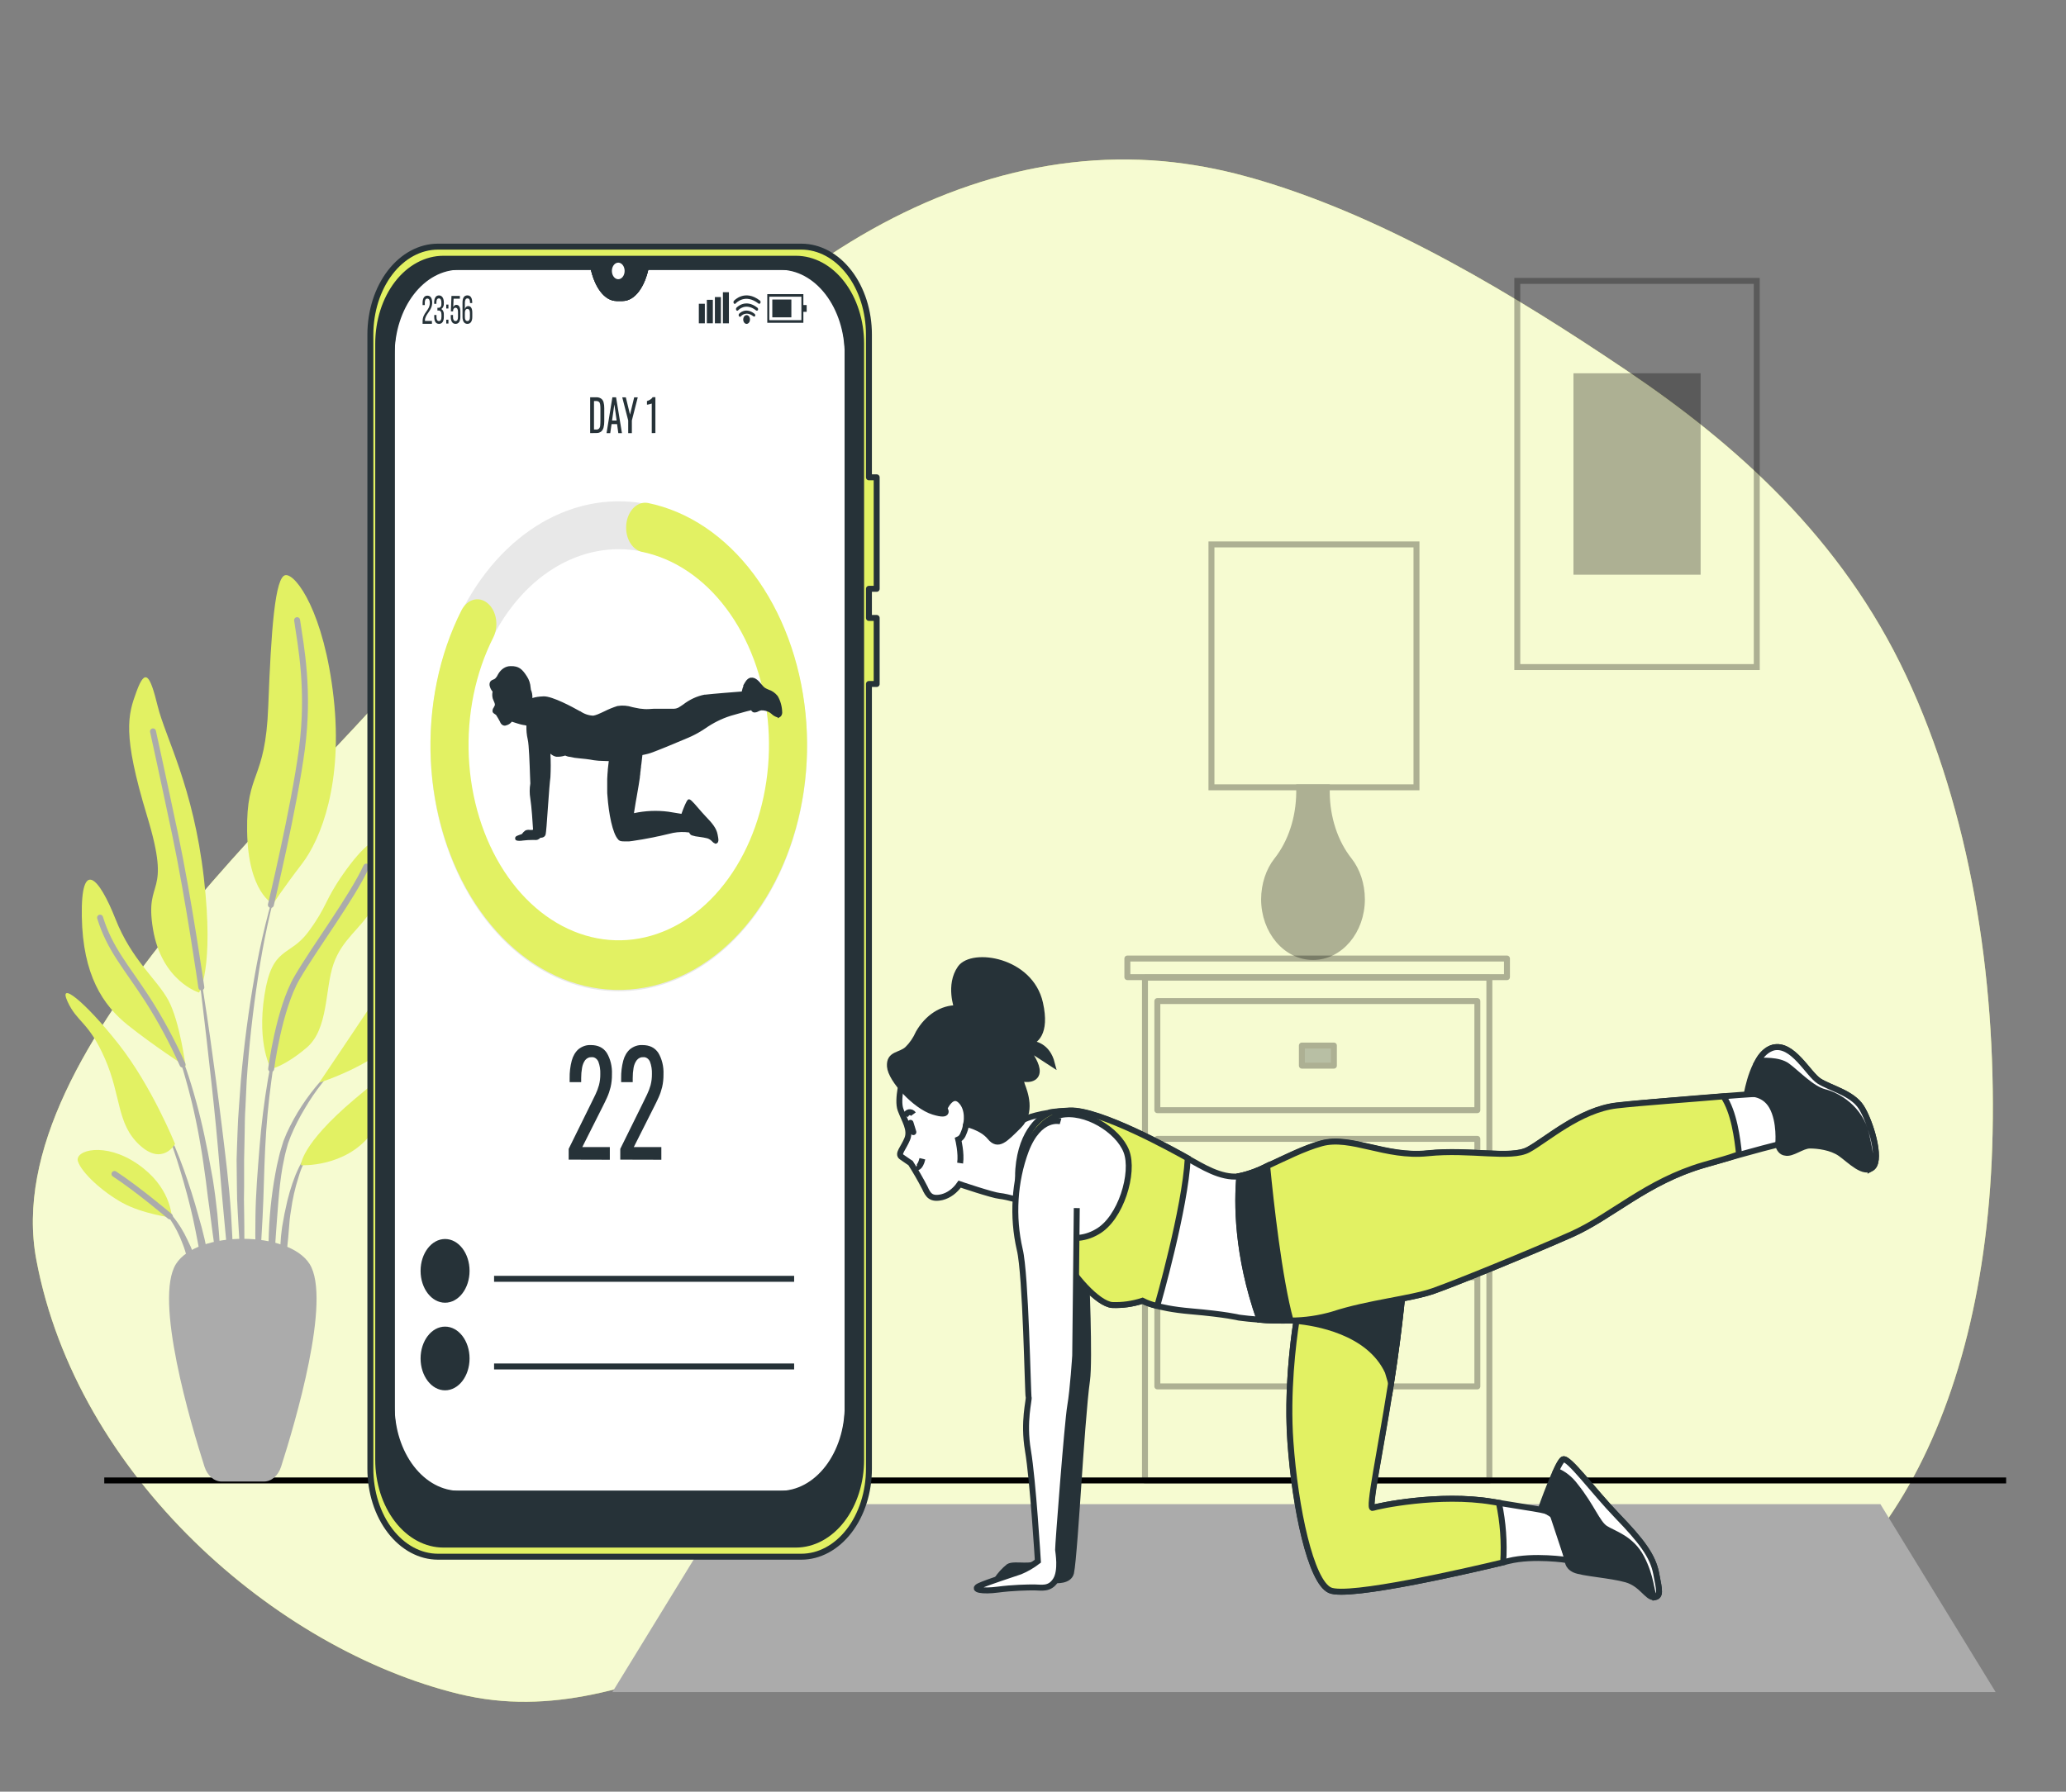 <svg width="347" height="301" viewBox="0 0 347 301" fill="none" xmlns="http://www.w3.org/2000/svg">
<rect x="0" y="0" width="347" height="301" fill="#808080" stroke="none"/>
<path d="M209.125 29.594C204.601 28.357 200.018 27.52 195.407 27.09C174.587 25.23 154.151 32.219 135.95 45.21C117.749 58.201 100.709 74.401 85.057 92.244C81.17 96.675 77.358 101.232 73.703 105.988C53.669 132.067 -0.694 175.393 6.103 211.645C12.899 247.898 46.197 277.077 77.117 284.595C108.037 292.114 133.183 264.699 175.314 264.699C217.444 264.699 252.783 285.95 283.022 279.286C313.262 272.622 333.652 239.939 334.67 190.425C335.22 163.798 330.881 136.407 320.147 113.501C309.297 90.36 291.494 74.582 273.339 62.331C254.18 49.406 233.323 36.885 212.267 30.491C211.218 30.174 210.171 29.875 209.125 29.594Z" fill="#E2F163"/>
<path opacity="0.7" d="M209.125 29.594C204.601 28.357 200.018 27.52 195.407 27.09C174.587 25.23 154.151 32.219 135.95 45.21C117.749 58.201 100.709 74.401 85.057 92.244C81.17 96.675 77.358 101.232 73.703 105.988C53.669 132.067 -0.694 175.393 6.103 211.645C12.899 247.898 46.197 277.077 77.117 284.595C108.037 292.114 133.183 264.699 175.314 264.699C217.444 264.699 252.783 285.95 283.022 279.286C313.262 272.622 333.652 239.939 334.67 190.425C335.22 163.798 330.881 136.407 320.147 113.501C309.297 90.36 291.494 74.582 273.339 62.331C254.18 49.406 233.323 36.885 212.267 30.491C211.218 30.174 210.171 29.875 209.125 29.594Z" fill="white"/>
<path d="M336.946 248.716H17.512" stroke="black" stroke-miterlimit="10"/>
<path d="M47.049 147.063C47.052 147.053 47.054 147.043 47.055 147.032C47.055 147.022 47.054 147.011 47.051 147.002C47.048 146.992 47.043 146.983 47.037 146.976C47.031 146.969 47.024 146.963 47.016 146.96C47.002 146.952 46.985 146.952 46.97 146.96C46.955 146.968 46.944 146.983 46.938 147.002C45.178 152.479 43.785 158.143 42.774 163.931C41.75 169.719 40.978 175.578 40.46 181.479L40.136 185.916C40.086 186.656 40.025 187.391 39.984 188.131L39.891 190.358C39.845 191.845 39.771 193.326 39.739 194.813L39.789 199.262L39.826 201.489C39.854 202.236 39.896 202.976 39.933 203.717C40.021 205.198 40.09 206.679 40.192 208.16C40.414 211.115 40.752 214.053 41.117 216.979C41.12 216.997 41.128 217.013 41.139 217.025C41.15 217.037 41.163 217.044 41.177 217.045C41.193 217.045 41.209 217.037 41.22 217.022C41.231 217.007 41.237 216.988 41.237 216.967C41.237 215.48 41.182 214.005 41.159 212.524C41.136 211.043 41.025 209.58 41.043 208.099C41.062 206.618 41.015 205.15 41.006 203.675L40.974 201.465L41.002 199.256V194.837L41.094 190.425L41.127 188.215C41.127 187.481 41.191 186.746 41.224 186.012L41.432 181.599C41.82 175.722 42.461 169.877 43.352 164.093C44.204 158.288 45.441 152.59 47.049 147.063Z" fill="#ABABAB"/>
<path d="M47.534 170.155C47.539 170.136 47.538 170.116 47.531 170.098C47.524 170.08 47.512 170.066 47.497 170.059C47.49 170.055 47.482 170.054 47.474 170.054C47.467 170.054 47.459 170.057 47.452 170.062C47.445 170.066 47.439 170.073 47.434 170.08C47.429 170.088 47.425 170.097 47.423 170.107C45.479 177.475 44.189 185.108 43.579 192.857C43.278 196.722 42.945 200.586 42.903 204.475C42.827 208.361 42.934 212.249 43.222 216.118C43.223 216.136 43.229 216.153 43.238 216.166C43.247 216.179 43.26 216.188 43.273 216.19C43.289 216.191 43.305 216.184 43.318 216.171C43.331 216.157 43.339 216.139 43.343 216.118C43.685 212.247 43.898 208.388 44.101 204.53C44.305 200.671 44.342 196.806 44.536 192.947C44.722 189.096 45.074 185.261 45.591 181.461C46.08 177.649 46.728 173.875 47.534 170.155Z" fill="#ABABAB"/>
<path d="M57.371 178.282C57.359 178.268 57.345 178.26 57.329 178.26C57.313 178.26 57.299 178.268 57.287 178.282C54.827 180.34 52.61 182.855 50.708 185.747C49.752 187.202 48.892 188.758 48.136 190.401L47.608 191.701L47.192 193.049C47.052 193.496 46.931 193.952 46.831 194.416C46.725 194.873 46.604 195.337 46.512 195.794C45.758 199.487 45.304 203.272 45.156 207.088C45.01 210.884 45.118 214.689 45.48 218.46C45.483 218.478 45.489 218.494 45.499 218.507C45.509 218.52 45.522 218.529 45.536 218.532C45.544 218.533 45.551 218.532 45.559 218.528C45.567 218.525 45.574 218.52 45.58 218.513C45.586 218.507 45.591 218.499 45.594 218.489C45.598 218.48 45.6 218.47 45.6 218.46L46.35 207.196C46.651 203.476 46.813 199.726 47.447 196.089C47.525 195.638 47.627 195.198 47.715 194.747C47.796 194.299 47.897 193.856 48.016 193.423L48.367 192.122L48.83 190.888C49.514 189.253 50.304 187.697 51.19 186.235C52.943 183.247 55.024 180.61 57.366 178.409C57.374 178.402 57.381 178.393 57.385 178.382C57.39 178.371 57.393 178.359 57.393 178.347C57.394 178.335 57.392 178.322 57.388 178.311C57.384 178.3 57.378 178.29 57.371 178.282Z" fill="#ABABAB"/>
<path d="M52.614 192.748C51.273 193.874 50.375 195.65 49.621 197.432C48.9 199.255 48.338 201.177 47.946 203.163C47.826 203.657 47.733 204.15 47.65 204.65L47.382 206.149C47.236 207.153 47.139 208.169 47.09 209.189C47.09 210.212 47.058 211.23 47.09 212.247C47.148 213.27 47.251 214.287 47.4 215.293C47.4 215.314 47.407 215.334 47.418 215.349C47.429 215.363 47.444 215.372 47.46 215.372C47.476 215.372 47.492 215.363 47.503 215.349C47.514 215.334 47.52 215.314 47.52 215.293C47.702 214.301 47.84 213.296 47.932 212.283C48.057 211.296 48.173 210.309 48.265 209.321C48.358 208.334 48.478 207.359 48.534 206.372C48.589 205.384 48.696 204.397 48.862 203.434C49.124 201.483 49.554 199.577 50.144 197.751C50.672 195.888 51.533 194.215 52.656 192.869C52.661 192.862 52.665 192.854 52.668 192.845C52.671 192.837 52.672 192.827 52.672 192.818C52.672 192.808 52.671 192.799 52.668 192.79C52.665 192.781 52.661 192.773 52.656 192.766C52.651 192.76 52.644 192.755 52.637 192.752C52.63 192.749 52.622 192.748 52.614 192.748Z" fill="#ABABAB"/>
<path d="M38.813 204.03C38.489 199.027 37.855 194.079 37.254 189.136C36.653 184.194 35.991 179.258 35.297 174.333C34.603 169.409 33.826 164.509 32.983 159.614C32.978 159.598 32.968 159.584 32.956 159.575C32.944 159.567 32.93 159.564 32.916 159.568C32.903 159.571 32.89 159.581 32.882 159.595C32.873 159.609 32.868 159.626 32.868 159.644C33.525 164.575 34.122 169.517 34.681 174.46C35.241 179.402 35.801 184.351 36.282 189.311C36.764 194.271 37.12 199.244 37.596 204.192L38.984 219.074C38.985 219.093 38.992 219.11 39.002 219.123C39.012 219.137 39.026 219.145 39.04 219.146C39.056 219.146 39.071 219.138 39.082 219.123C39.094 219.108 39.1 219.089 39.1 219.068C39.146 217.816 39.146 216.564 39.169 215.305C39.193 214.047 39.132 212.795 39.114 211.543C39.118 209.026 38.957 206.528 38.813 204.03Z" fill="#ABABAB"/>
<path d="M36.509 203.958C36.301 201.977 36.046 200.009 35.732 198.046L35.195 195.126C35.015 194.157 34.848 193.182 34.631 192.219C33.863 188.343 32.882 184.544 31.693 180.853L31.23 179.474L30.721 178.132C30.393 177.223 29.999 176.362 29.629 175.489C28.874 173.738 27.94 172.128 26.853 170.703C26.848 170.693 26.842 170.685 26.834 170.679C26.826 170.673 26.818 170.669 26.809 170.668C26.8 170.667 26.791 170.668 26.783 170.672C26.774 170.676 26.767 170.683 26.76 170.691C26.754 170.699 26.749 170.709 26.746 170.72C26.743 170.731 26.742 170.743 26.743 170.754C26.744 170.766 26.747 170.777 26.752 170.787C26.756 170.797 26.762 170.805 26.77 170.812C27.781 172.285 28.636 173.929 29.31 175.7C29.643 176.591 29.995 177.464 30.282 178.385L30.744 179.745L31.142 181.13C32.207 184.834 33.062 188.635 33.701 192.502C34.052 194.428 34.284 196.385 34.571 198.329L34.931 201.255C35.061 202.23 35.223 203.199 35.325 204.18C35.565 206.131 35.843 208.081 36.106 210.038C36.37 211.994 36.611 213.957 36.93 215.913C36.933 215.931 36.941 215.948 36.952 215.96C36.962 215.972 36.976 215.979 36.99 215.98C37.006 215.98 37.022 215.971 37.033 215.957C37.044 215.942 37.05 215.922 37.05 215.901C37.05 213.903 37.023 211.904 36.944 209.881C36.865 207.859 36.666 205.944 36.509 203.958Z" fill="#ABABAB"/>
<path d="M33.312 204.21C32.599 201.592 31.776 199.021 30.878 196.505C29.972 193.992 28.949 191.554 27.816 189.203C27.804 189.191 27.79 189.185 27.776 189.185C27.762 189.185 27.748 189.191 27.737 189.203C27.724 189.214 27.714 189.231 27.709 189.251C27.705 189.271 27.707 189.292 27.714 189.311C28.699 191.75 29.572 194.263 30.328 196.836C31.105 199.394 31.808 201.989 32.396 204.626C32.983 207.263 33.428 209.942 33.969 212.584C34.51 215.227 34.992 217.9 35.616 220.573C35.62 220.589 35.627 220.603 35.637 220.614C35.647 220.625 35.659 220.631 35.672 220.633C35.68 220.634 35.688 220.632 35.696 220.629C35.704 220.625 35.711 220.62 35.717 220.612C35.723 220.605 35.728 220.596 35.731 220.586C35.735 220.576 35.736 220.566 35.736 220.555C35.771 217.757 35.579 214.962 35.163 212.217C34.711 209.488 34.092 206.811 33.312 204.21Z" fill="#ABABAB"/>
<path d="M33.196 212.952C32.804 211.315 32.234 209.76 31.503 208.334C30.825 206.869 29.997 205.53 29.042 204.355C28.556 203.784 28.033 203.27 27.478 202.82C26.93 202.355 26.331 202.002 25.701 201.772C25.688 201.768 25.673 201.77 25.661 201.777C25.648 201.785 25.638 201.798 25.632 201.815C25.628 201.824 25.626 201.834 25.625 201.845C25.625 201.855 25.627 201.866 25.63 201.876C25.633 201.885 25.637 201.894 25.643 201.901C25.649 201.908 25.656 201.914 25.664 201.917C26.798 202.626 27.803 203.642 28.611 204.897C29.431 206.118 30.122 207.477 30.666 208.936C31.248 210.375 31.549 211.946 32.054 213.439C32.28 214.198 32.516 214.962 32.761 215.721C32.98 216.512 33.238 217.285 33.534 218.032C33.539 218.045 33.546 218.056 33.555 218.063C33.564 218.071 33.574 218.075 33.585 218.075C33.593 218.075 33.601 218.074 33.608 218.071C33.616 218.068 33.623 218.063 33.629 218.056C33.635 218.049 33.64 218.041 33.644 218.032C33.647 218.023 33.649 218.013 33.65 218.002C33.671 217.148 33.647 216.293 33.576 215.444C33.488 214.613 33.349 213.776 33.196 212.952Z" fill="#ABABAB"/>
<path d="M33.432 166.754C33.432 166.754 27.14 164.864 25.687 156.044C24.235 147.225 28.926 151 24.716 137.136C20.505 123.272 21.477 120.123 22.944 116.132C24.41 112.141 25.201 113.405 26.492 118.654C27.783 123.904 32.465 132.115 34.237 147.448C36.009 162.781 33.432 166.754 33.432 166.754Z" fill="#E2F163"/>
<path d="M45.864 151.861C45.864 151.861 41.668 149.97 41.506 139.676C41.344 129.382 44.573 131.483 45.054 118.672C45.536 105.862 46.188 96.826 47.96 96.621C49.732 96.416 54.437 102.918 56.034 117.203C57.63 131.489 53.933 140.934 50.708 145.136C47.483 149.338 45.864 151.861 45.864 151.861Z" fill="#E2F163"/>
<path d="M31.174 179.161C31.174 179.161 30.207 171.6 28.269 168.03C26.33 164.46 22.134 161.336 19.39 154.377C16.647 147.418 13.579 144.089 13.741 153.962C13.903 163.834 17.29 168.873 21.486 172.232C25.683 175.591 31.174 179.161 31.174 179.161Z" fill="#E2F163"/>
<path d="M29.398 192.188C29.398 192.188 25.525 182.526 19.895 175.381C14.264 168.235 9.716 164.671 11.335 168.241C12.955 171.811 14.889 171.6 17.632 177.873C20.376 184.146 19.571 188.793 23.443 192.369C27.316 195.945 29.398 192.188 29.398 192.188Z" fill="#E2F163"/>
<path d="M28.912 204.578C28.755 203.946 28.593 199.328 23.101 195.548C17.609 191.767 12.46 193.236 13.094 195.126C13.727 197.017 17.119 200.165 20.519 202.055C23.92 203.946 28.912 204.578 28.912 204.578Z" fill="#E2F163"/>
<path d="M45.54 179.583C45.54 179.583 43.121 175.591 44.416 167.193C45.712 158.796 48.612 160.891 51.842 156.478C55.071 152.065 54.423 151.439 57.653 146.816C60.882 142.192 63.788 139.676 65.079 141.566C66.37 143.457 64.431 149.338 62.497 152.697C60.563 156.056 57.491 157.742 56.02 161.938C54.548 166.134 55.215 172.864 51.499 176.013C47.784 179.161 45.54 179.583 45.54 179.583Z" fill="#E2F163"/>
<path d="M53.614 181.894C53.614 181.894 59.425 173.286 63.621 166.983C67.818 160.68 69.432 155.852 69.594 160.048C69.756 164.244 71.047 167.609 67.656 173.075C64.264 178.541 53.614 181.894 53.614 181.894Z" fill="#E2F163"/>
<path d="M50.546 195.758C50.546 195.758 50.384 192.399 59.587 184.627C68.789 176.856 72.662 175.381 71.69 178.535C70.719 181.69 66.689 184.814 62.331 190.503C57.972 196.192 50.546 195.758 50.546 195.758Z" fill="#E2F163"/>
<path d="M33.816 165.875C33.816 165.875 31.66 150.825 29.398 140.097C27.135 129.37 25.697 122.874 25.697 122.874" stroke="#ABABAB" stroke-linecap="round" stroke-linejoin="round"/>
<path d="M45.494 152.017C45.494 152.017 49.413 135.685 50.708 125.818C52.004 115.951 50.546 108.595 49.899 104.188" stroke="#ABABAB" stroke-linecap="round" stroke-linejoin="round"/>
<path d="M30.666 178.848C28.926 174.959 26.936 171.27 24.716 167.819C21.167 162.359 18.423 159.422 16.809 154.166" stroke="#ABABAB" stroke-linecap="round" stroke-linejoin="round"/>
<path d="M45.54 179.583C45.54 179.583 46.831 169.499 49.899 164.25C52.966 159 59.101 150.807 61.521 145.588" stroke="#ABABAB" stroke-linecap="round" stroke-linejoin="round"/>
<path d="M28.533 204.349C28.533 204.349 23.101 199.75 19.229 197.227" stroke="#ABABAB" stroke-linecap="round" stroke-linejoin="round"/>
<path d="M44.333 248.897H37.226C36.611 248.898 36.009 248.662 35.497 248.218C34.985 247.775 34.585 247.143 34.348 246.405C32.035 239.181 25.826 218.273 29.56 212.349C33.118 206.709 48.441 206.709 51.999 212.349C55.733 218.273 49.533 239.169 47.211 246.405C46.973 247.143 46.573 247.774 46.061 248.217C45.549 248.661 44.948 248.897 44.333 248.897Z" fill="#ABABAB"/>
<g opacity="0.3">
<path d="M295.061 47.191H254.841V112.068H295.061V47.191Z" stroke="black" stroke-miterlimit="10"/>
<path d="M285.132 63.21H264.775V96.049H285.132V63.21Z" fill="black" stroke="black" stroke-miterlimit="10"/>
</g>
<g opacity="0.3">
<path d="M189.351 164.159H253.106V161.035H189.351V164.159Z" stroke="black" stroke-linecap="round" stroke-linejoin="round"/>
<path d="M192.307 248.716H250.15V164.25H192.307V248.716Z" stroke="black" stroke-linecap="round" stroke-linejoin="round"/>
<path d="M194.385 186.506H248.133V168.181H194.385V186.506Z" stroke="black" stroke-linecap="round" stroke-linejoin="round"/>
<path d="M218.661 179.029H224.037V175.652H218.661V179.029Z" fill="#263238" stroke="black" stroke-linecap="round" stroke-linejoin="round"/>
<path d="M194.385 209.659H248.133V191.334H194.385V209.659Z" stroke="black" stroke-linecap="round" stroke-linejoin="round"/>
<path d="M218.661 202.188H224.037V198.811H218.661V202.188Z" fill="#263238" stroke="black" stroke-linecap="round" stroke-linejoin="round"/>
<path d="M194.385 232.914H248.133V214.589H194.385V232.914Z" stroke="black" stroke-linecap="round" stroke-linejoin="round"/>
<path d="M218.661 225.437H224.037V222.06H218.661V225.437Z" fill="#263238" stroke="black" stroke-linecap="round" stroke-linejoin="round"/>
</g>
<g opacity="0.3">
<path d="M222.839 133.138V132.284H218.212V133.138C218.195 135.264 217.854 137.364 217.21 139.318C216.566 141.272 215.631 143.041 214.46 144.522C213.786 145.373 213.25 146.39 212.881 147.513C212.513 148.637 212.32 149.845 212.313 151.066C212.313 156.43 215.991 160.776 220.53 160.776C225.069 160.776 228.742 156.43 228.742 151.066C228.737 149.845 228.544 148.637 228.177 147.514C227.809 146.391 227.273 145.374 226.6 144.522C225.426 143.042 224.489 141.274 223.844 139.32C223.198 137.366 222.856 135.265 222.839 133.138Z" fill="black" stroke="black" stroke-miterlimit="10"/>
<path d="M237.908 91.462H203.472V132.271H237.908V91.462Z" stroke="black" stroke-miterlimit="10"/>
</g>
<path d="M102.855 284.27H335.183L315.826 252.696H122.218L102.855 284.27Z" fill="#ABABAB"/>
<path d="M142.376 54.132V241.655C142.376 242.879 142.191 244.09 141.831 245.221C141.471 246.352 140.944 247.379 140.279 248.244C139.614 249.11 138.824 249.796 137.955 250.264C137.086 250.733 136.155 250.974 135.214 250.974H72.939C71.999 250.974 71.067 250.733 70.199 250.264C69.33 249.796 68.54 249.11 67.875 248.244C67.21 247.379 66.682 246.352 66.323 245.221C65.963 244.09 65.777 242.879 65.777 241.655V54.132C65.777 51.661 66.531 49.292 67.873 47.544C69.216 45.797 71.036 44.815 72.935 44.813H99.668V44.921C100.334 48.04 101.87 50.068 103.573 50.068H104.563C106.265 50.068 107.801 48.04 108.463 44.921L108.491 44.813H135.214C136.155 44.813 137.086 45.054 137.955 45.522C138.824 45.991 139.614 46.677 140.279 47.542C140.944 48.408 141.471 49.435 141.831 50.566C142.191 51.696 142.376 52.908 142.376 54.132Z" fill="white" stroke="#263238" stroke-linecap="round" stroke-linejoin="round"/>
<path d="M147.244 98.921V80.192H145.944V56.215C145.944 52.295 144.747 48.536 142.617 45.764C140.487 42.993 137.598 41.436 134.585 41.436H73.564C70.552 41.436 67.662 42.993 65.532 45.764C63.402 48.536 62.206 52.295 62.206 56.215V246.748C62.206 248.689 62.499 250.61 63.07 252.403C63.641 254.197 64.478 255.826 65.532 257.198C66.587 258.571 67.839 259.659 69.217 260.402C70.595 261.145 72.072 261.527 73.564 261.527H134.585C136.077 261.527 137.554 261.145 138.932 260.402C140.31 259.659 141.562 258.571 142.617 257.198C143.671 255.826 144.508 254.197 145.079 252.403C145.65 250.61 145.944 248.689 145.944 246.748V114.91H147.244V103.815H145.944V98.921H147.244ZM142.376 236.177C142.376 240.098 141.179 243.859 139.048 246.631C136.917 249.404 134.027 250.962 131.013 250.962H77.14C74.127 250.962 71.237 249.404 69.106 246.631C66.975 243.859 65.777 240.098 65.777 236.177V59.598C65.778 55.678 66.976 51.919 69.107 49.147C71.238 46.376 74.127 44.819 77.14 44.819H99.668V44.927C100.334 48.046 101.87 50.074 103.573 50.074H104.563C106.265 50.074 107.801 48.046 108.463 44.927L108.491 44.819H131.013C134.026 44.819 136.916 46.376 139.047 49.147C141.177 51.919 142.375 55.678 142.376 59.598V236.177Z" fill="#E2F163" stroke="#263238" stroke-linecap="round" stroke-linejoin="round"/>
<path d="M133.674 43.471H74.489C73.05 43.469 71.624 43.836 70.294 44.552C68.963 45.268 67.755 46.318 66.736 47.642C65.718 48.965 64.91 50.537 64.359 52.268C63.808 53.998 63.524 55.853 63.524 57.726V245.237C63.524 247.11 63.808 248.965 64.359 250.695C64.91 252.425 65.718 253.997 66.736 255.321C67.755 256.645 68.963 257.695 70.294 258.41C71.624 259.126 73.05 259.494 74.489 259.492H133.674C136.579 259.492 139.366 257.99 141.421 255.317C143.475 252.643 144.63 249.018 144.63 245.237V57.726C144.63 53.945 143.475 50.319 141.421 47.646C139.366 44.972 136.579 43.471 133.674 43.471ZM142.376 236.712C142.376 240.493 141.222 244.119 139.167 246.793C137.113 249.466 134.326 250.968 131.42 250.968H76.733C73.828 250.968 71.041 249.466 68.986 246.793C66.932 244.119 65.777 240.493 65.777 236.712V59.068C65.777 55.289 66.931 51.664 68.985 48.99C71.038 46.317 73.824 44.815 76.729 44.813H99.668V44.921C100.334 48.04 101.87 50.068 103.573 50.068H104.563C106.265 50.068 107.801 48.04 108.463 44.921L108.491 44.813H131.42C134.326 44.815 137.112 46.317 139.166 48.99C141.221 51.663 142.375 55.288 142.376 59.068V236.712Z" fill="#263238" stroke="#263238" stroke-linecap="round" stroke-linejoin="round"/>
<path d="M104.91 45.523C104.911 45.248 104.849 44.978 104.732 44.749C104.615 44.52 104.448 44.34 104.253 44.234C104.058 44.128 103.843 44.1 103.635 44.153C103.428 44.206 103.237 44.337 103.087 44.532C102.937 44.726 102.835 44.974 102.793 45.244C102.751 45.514 102.772 45.794 102.853 46.048C102.934 46.302 103.071 46.52 103.247 46.673C103.423 46.826 103.629 46.908 103.841 46.908C103.981 46.909 104.12 46.873 104.25 46.804C104.379 46.735 104.497 46.633 104.596 46.504C104.696 46.376 104.774 46.223 104.828 46.054C104.882 45.886 104.91 45.706 104.91 45.523Z" fill="white"/>
<path d="M72.588 50.839C72.588 52.242 71.376 52.747 71.371 53.849V53.921H72.546V54.397H70.978V53.993C70.978 52.494 72.19 52.187 72.19 50.887C72.19 50.411 72.065 50.159 71.769 50.159C71.473 50.159 71.348 50.429 71.348 50.845V51.254H70.978V50.875C70.978 50.165 71.228 49.671 71.778 49.671C72.329 49.671 72.588 50.129 72.588 50.839Z" fill="#263238"/>
<path d="M74.545 50.833V50.953C74.562 51.153 74.528 51.354 74.45 51.526C74.371 51.699 74.252 51.834 74.11 51.91C74.253 51.988 74.373 52.123 74.451 52.297C74.53 52.471 74.563 52.673 74.545 52.874V53.235C74.545 53.945 74.29 54.409 73.735 54.409C73.18 54.409 72.935 53.945 72.935 53.235V52.916H73.309V53.265C73.309 53.686 73.439 53.939 73.726 53.939C74.013 53.939 74.147 53.692 74.147 53.223V52.862C74.147 52.404 73.999 52.181 73.684 52.169H73.467V51.706H73.703C73.765 51.707 73.826 51.69 73.883 51.657C73.939 51.624 73.99 51.576 74.031 51.515C74.071 51.455 74.102 51.383 74.119 51.306C74.137 51.229 74.142 51.148 74.133 51.068V50.851C74.133 50.375 74.004 50.129 73.712 50.129C73.421 50.129 73.296 50.387 73.296 50.803V51.044H72.921V50.833C72.921 50.123 73.175 49.629 73.721 49.629C74.267 49.629 74.545 50.123 74.545 50.833Z" fill="#263238"/>
<path d="M75.317 51.17V51.832H74.952V51.17H75.317ZM75.317 53.705V54.355H74.952V53.717L75.317 53.705Z" fill="#263238"/>
<path d="M76.127 51.603C76.179 51.481 76.257 51.38 76.351 51.311C76.445 51.243 76.552 51.211 76.659 51.218C77.122 51.218 77.321 51.658 77.321 52.32V53.235C77.321 53.945 77.062 54.409 76.516 54.409C75.97 54.409 75.711 53.945 75.711 53.235V52.922H76.085V53.265C76.085 53.686 76.22 53.939 76.507 53.939C76.793 53.939 76.923 53.686 76.923 53.265V52.374C76.923 51.953 76.789 51.7 76.507 51.7C76.454 51.697 76.402 51.707 76.353 51.731C76.304 51.754 76.259 51.79 76.221 51.837C76.183 51.884 76.153 51.94 76.132 52.002C76.111 52.064 76.1 52.132 76.099 52.2V52.308H75.729L75.826 49.719H77.238V50.183H76.183L76.127 51.603Z" fill="#263238"/>
<path d="M79.31 50.827V50.911H78.94V50.791C78.94 50.375 78.806 50.129 78.514 50.129C78.223 50.129 78.08 50.381 78.08 50.881V51.923C78.121 51.769 78.201 51.637 78.305 51.547C78.409 51.457 78.533 51.413 78.658 51.423C79.121 51.423 79.324 51.856 79.324 52.531V53.235C79.324 53.945 79.051 54.409 78.505 54.409C77.959 54.409 77.682 53.945 77.682 53.235V50.827C77.682 50.093 77.936 49.623 78.505 49.623C79.074 49.623 79.31 50.111 79.31 50.827ZM78.08 52.567V53.265C78.08 53.686 78.214 53.939 78.505 53.939C78.797 53.939 78.926 53.686 78.926 53.265V52.567C78.926 52.151 78.792 51.898 78.505 51.898C78.218 51.898 78.08 52.151 78.08 52.567Z" fill="#263238"/>
<path d="M118.383 51.032H117.374V54.318H118.383V51.032Z" fill="#263238"/>
<path d="M119.729 50.369H118.72V54.312H119.729V50.369Z" fill="#263238"/>
<path d="M121.08 49.906H120.071V54.318H121.08V49.906Z" fill="#263238"/>
<path d="M122.426 49.093H121.418V54.319H122.426V49.093Z" fill="#263238"/>
<path d="M134.932 54.228H128.871V49.412H134.932V54.228ZM129.209 53.789H134.599V49.846H129.209V53.789Z" fill="#263238"/>
<path d="M132.915 50.321H129.713V53.313H132.915V50.321Z" fill="#263238"/>
<path d="M135.487 51.248H134.724V52.386H135.487V51.248Z" fill="#263238"/>
<path d="M126.646 53.181C126.605 53.178 126.566 53.164 126.53 53.139C125.299 52.181 124.48 53.066 124.448 53.139C124.405 53.192 124.348 53.222 124.288 53.222C124.229 53.222 124.172 53.192 124.129 53.139C124.107 53.112 124.09 53.079 124.079 53.044C124.067 53.008 124.061 52.97 124.061 52.931C124.061 52.892 124.067 52.854 124.079 52.818C124.09 52.782 124.107 52.75 124.129 52.723C124.17 52.675 125.211 51.519 126.738 52.723C126.764 52.742 126.787 52.768 126.805 52.799C126.823 52.83 126.836 52.865 126.843 52.903C126.851 52.941 126.852 52.98 126.848 53.018C126.843 53.057 126.833 53.094 126.817 53.127C126.793 53.15 126.765 53.167 126.736 53.176C126.706 53.185 126.676 53.187 126.646 53.181Z" fill="#263238"/>
<path d="M127.104 52.187C127.063 52.188 127.023 52.174 126.988 52.145C125.202 50.767 124.004 52.103 123.99 52.115C123.969 52.143 123.945 52.165 123.917 52.18C123.89 52.196 123.86 52.203 123.83 52.203C123.801 52.203 123.771 52.196 123.744 52.18C123.716 52.165 123.692 52.143 123.671 52.115C123.633 52.055 123.614 51.979 123.618 51.901C123.623 51.824 123.65 51.752 123.694 51.7C123.694 51.7 125.156 50.074 127.219 51.7C127.271 51.74 127.308 51.805 127.323 51.88C127.338 51.956 127.329 52.036 127.298 52.103C127.274 52.137 127.243 52.162 127.209 52.177C127.175 52.192 127.139 52.195 127.104 52.187Z" fill="#263238"/>
<path d="M127.52 51.044C127.48 51.042 127.44 51.028 127.405 51.002C125.142 49.25 123.638 50.899 123.578 50.965C123.557 50.994 123.53 51.017 123.502 51.033C123.473 51.048 123.442 51.056 123.411 51.055C123.38 51.054 123.349 51.045 123.321 51.028C123.292 51.011 123.267 50.986 123.246 50.956C123.226 50.926 123.21 50.89 123.2 50.852C123.191 50.813 123.187 50.773 123.19 50.732C123.193 50.692 123.202 50.653 123.217 50.617C123.232 50.582 123.253 50.551 123.278 50.526C123.278 50.526 125.082 48.515 127.636 50.496C127.687 50.536 127.724 50.601 127.739 50.676C127.754 50.752 127.745 50.832 127.715 50.899C127.694 50.942 127.665 50.977 127.631 51.003C127.597 51.028 127.559 51.042 127.52 51.044Z" fill="#263238"/>
<path d="M125.966 53.674C125.966 53.82 125.933 53.962 125.871 54.084C125.809 54.205 125.721 54.3 125.617 54.356C125.514 54.413 125.401 54.429 125.291 54.402C125.181 54.374 125.079 54.306 124.999 54.204C124.919 54.102 124.864 53.972 124.84 53.83C124.817 53.687 124.826 53.539 124.867 53.403C124.908 53.268 124.979 53.151 125.07 53.067C125.162 52.984 125.271 52.937 125.383 52.934C125.459 52.931 125.534 52.949 125.605 52.985C125.675 53.021 125.74 53.075 125.794 53.144C125.848 53.213 125.892 53.296 125.921 53.387C125.95 53.478 125.966 53.575 125.966 53.674Z" fill="#263238"/>
<path d="M103.943 166.537C97.686 166.541 91.568 164.13 86.364 159.609C81.16 155.089 77.104 148.661 74.708 141.14C72.312 133.62 71.683 125.343 72.903 117.358C74.122 109.372 77.134 102.037 81.558 96.279C85.982 90.522 91.619 86.6 97.755 85.011C103.892 83.422 110.253 84.237 116.034 87.353C121.815 90.469 126.756 95.745 130.232 102.515C133.707 109.284 135.562 117.243 135.561 125.385C135.552 136.293 132.217 146.751 126.29 154.466C120.363 162.18 112.326 166.521 103.943 166.537ZM103.943 92.263C98.91 92.263 93.99 94.204 89.805 97.843C85.621 101.481 82.359 106.652 80.433 112.702C78.507 118.752 78.003 125.409 78.985 131.832C79.967 138.255 82.39 144.154 85.949 148.785C89.508 153.415 94.042 156.569 98.978 157.846C103.914 159.124 109.031 158.468 113.681 155.962C118.33 153.456 122.305 149.212 125.101 143.768C127.897 138.323 129.389 131.921 129.389 125.373C129.38 116.595 126.695 108.181 121.925 101.974C117.155 95.768 110.689 92.275 103.943 92.263Z" fill="#E8E8E8"/>
<path d="M105.164 88.59C105.153 89.574 105.412 90.53 105.896 91.285C106.38 92.041 107.056 92.545 107.801 92.708C113.187 93.798 118.156 97.127 121.966 102.198C125.775 107.269 128.221 113.809 128.936 120.839C129.651 127.869 128.597 135.011 125.932 141.197C123.267 147.383 119.134 152.279 114.152 155.154C109.17 158.029 103.606 158.727 98.294 157.144C92.981 155.562 88.205 151.783 84.681 146.374C81.156 140.965 79.073 134.217 78.742 127.138C78.411 120.06 79.85 113.033 82.845 107.108C83.28 106.251 83.453 105.214 83.333 104.199C83.212 103.184 82.806 102.264 82.193 101.618C81.845 101.249 81.442 100.979 81.009 100.826C80.576 100.673 80.124 100.64 79.681 100.729C79.238 100.819 78.814 101.028 78.437 101.344C78.06 101.659 77.738 102.075 77.492 102.563C73.742 109.99 71.941 118.797 72.358 127.667C72.774 136.536 75.386 144.993 79.802 151.771C84.219 158.549 90.203 163.284 96.86 165.27C103.517 167.255 110.489 166.383 116.734 162.785C122.978 159.187 128.16 153.055 131.504 145.307C134.848 137.558 136.174 128.61 135.285 119.799C134.396 110.988 131.339 102.789 126.571 96.427C121.803 90.064 115.58 85.881 108.833 84.503C108.38 84.415 107.918 84.454 107.478 84.619C107.037 84.784 106.63 85.07 106.282 85.457C105.934 85.845 105.654 86.325 105.461 86.866C105.268 87.406 105.167 87.994 105.164 88.59Z" fill="#E2F163"/>
<path d="M130.611 116.92C130.18 116.396 129.65 116.028 129.075 115.855C128.862 115.768 128.653 115.663 128.45 115.542C128.26 115.388 128.085 115.207 127.927 115C127.465 114.428 126.854 113.736 126.114 113.856H126.026C125.951 113.874 125.878 113.903 125.808 113.941L125.739 113.977L125.591 114.085L125.526 114.139C125.471 114.193 125.415 114.248 125.364 114.308C125.356 114.323 125.345 114.335 125.332 114.344C125.271 114.423 125.216 114.507 125.165 114.597L125.137 114.633L124.818 115.181H124.878C124.755 115.498 124.656 115.831 124.582 116.174C123.116 116.282 119.905 116.541 118.452 116.704H118.322C117.047 116.954 115.821 117.524 114.714 118.383L114.251 118.69C114.112 118.781 113.987 118.853 113.881 118.913C113.657 119.012 113.423 119.066 113.187 119.076C112.761 119.076 112.234 119.076 111.655 119.076H111.105H110.762C110.168 119.05 109.574 119.066 108.981 119.124C108.727 119.124 108.486 119.154 108.245 119.124C107.705 119.097 107.167 119.018 106.635 118.889L106.21 118.799C105.389 118.534 104.537 118.47 103.697 118.612C102.946 118.85 102.207 119.152 101.486 119.515L100.982 119.75L100.778 119.84L100.556 119.936L100.376 120.015L100.116 120.105L99.978 120.153C99.867 120.191 99.754 120.217 99.64 120.231C98.874 120.207 98.123 119.95 97.447 119.479H97.396L97.243 119.395C96.225 118.823 92.788 116.945 91.303 116.987L90.84 117.017H90.761L90.387 117.065H90.34C90.029 117.11 89.72 117.178 89.415 117.27C89.444 116.787 89.36 116.305 89.174 115.885C89.147 115.78 89.131 115.671 89.128 115.56C89.08 114.839 88.855 114.157 88.485 113.615C87.712 112.411 87.134 111.87 85.755 111.912C85.346 111.907 84.942 112.029 84.575 112.268C84.209 112.506 83.892 112.855 83.65 113.284C83.534 113.554 83.377 113.79 83.188 113.977C83.083 114.066 82.967 114.131 82.845 114.169C82.577 114.278 82.174 114.446 82.221 115.114C82.303 115.533 82.483 115.909 82.734 116.192C82.652 116.576 82.662 116.983 82.762 117.36C82.808 117.498 82.868 117.625 82.924 117.757C83.081 118.112 83.174 118.359 83.095 118.522C83.041 118.649 82.979 118.77 82.91 118.883C82.846 118.965 82.795 119.063 82.763 119.172C82.73 119.281 82.716 119.398 82.72 119.515C82.733 119.582 82.756 119.645 82.789 119.699C82.821 119.753 82.863 119.797 82.91 119.828L83.317 120.111C83.551 120.474 83.77 120.851 83.974 121.243C84.065 121.503 84.227 121.71 84.43 121.821C84.632 121.933 84.859 121.941 85.066 121.845C85.406 121.764 85.719 121.555 85.968 121.243C86.385 121.381 87.541 121.761 87.856 121.791C87.981 121.791 88.194 121.845 88.416 121.899C88.388 122.686 88.463 123.474 88.638 124.229C88.846 125.066 88.957 128.407 89.017 130.201C89.045 131.14 89.054 131.405 89.068 131.483C89.082 131.561 89.068 131.585 89.068 131.663C88.932 132.477 88.932 133.318 89.068 134.132C89.276 135.372 89.489 138.538 89.531 139.363L89.443 139.423C89.278 139.438 89.112 139.438 88.948 139.423C88.709 139.389 88.468 139.422 88.24 139.52C88.019 139.678 87.819 139.881 87.648 140.122C87.314 140.23 87.009 140.344 86.829 140.423C86.532 140.549 86.505 140.754 86.528 140.904C86.551 141.055 86.588 141.259 87.24 141.259C87.398 141.259 87.587 141.259 87.819 141.211C88.337 141.145 88.957 141.109 89.609 141.109H89.771C89.947 141.146 90.126 141.133 90.297 141.07C90.468 141.008 90.626 140.898 90.761 140.748C91.011 140.748 91.534 140.687 91.65 140.146C91.724 139.809 91.853 138.279 92.029 135.601C92.205 133.024 92.348 131.29 92.445 130.598C92.517 129.273 92.517 127.943 92.445 126.619C92.736 126.886 93.07 127.061 93.422 127.13C93.869 127.156 94.317 127.108 94.754 126.986L94.93 126.932C95.081 127.002 95.236 127.058 95.393 127.1H95.43L95.568 127.142H95.652C96.199 127.274 96.752 127.361 97.308 127.401C99.029 127.552 99.621 127.708 99.672 127.708C99.723 127.708 100.066 127.769 100.598 127.811H100.658C101.023 127.811 101.467 127.859 101.944 127.859H102.249C102.194 128.244 102.134 128.726 102.083 129.28V129.43C102.06 129.665 102.041 129.906 102.023 130.158C102.02 130.176 102.02 130.195 102.023 130.213C102.023 130.429 101.995 130.646 101.986 130.875C101.986 130.941 101.986 131.007 101.986 131.073C101.986 131.326 101.986 131.573 101.986 131.832V131.928C101.986 132.163 101.986 132.392 101.986 132.627C101.986 132.705 101.986 132.777 101.986 132.849C101.986 133.12 101.986 133.391 102.023 133.668C102.235 136.678 102.879 140.037 103.827 141.031L103.924 141.139C103.984 141.187 104.048 141.228 104.114 141.259C104.18 141.287 104.248 141.305 104.317 141.314C104.471 141.341 104.625 141.353 104.78 141.35H104.831H105.085H105.234H105.493H105.696L106.228 141.283C107.274 141.145 108.542 140.904 109.703 140.681L109.842 140.651L110.193 140.573L110.587 140.489H110.628C111.831 140.218 112.793 139.989 113.062 139.923C113.952 139.757 114.855 139.735 115.75 139.857C115.796 139.976 115.861 140.082 115.941 140.166C116.02 140.25 116.113 140.311 116.213 140.344C116.615 140.473 117.025 140.556 117.439 140.591C117.901 140.657 118.433 140.736 118.799 140.838C119.098 140.931 119.377 141.112 119.613 141.368C119.746 141.523 119.904 141.636 120.076 141.699V141.735H120.21C120.283 141.732 120.354 141.708 120.419 141.666C120.483 141.623 120.54 141.562 120.585 141.488C120.724 141.235 120.663 140.916 120.543 140.284L120.52 140.164C120.33 139.182 119.696 138.358 118.521 137.154C118.1 136.708 117.656 136.197 117.267 135.745C116.268 134.577 115.879 134.174 115.611 134.306C115.5 134.36 115.38 134.499 115.148 134.999L115.121 135.053L114.996 135.33C114.834 135.697 114.653 136.166 114.454 136.726L113.649 136.594L112.238 136.365C110.321 136.118 108.388 136.201 106.487 136.612C106.487 136.479 106.524 136.311 106.557 136.112C106.612 135.721 106.7 135.215 106.788 134.685L106.899 134.083C107.015 133.421 107.144 132.687 107.269 131.916L107.431 130.875L107.473 130.61C107.473 130.568 107.473 130.52 107.473 130.471C107.496 130.327 107.519 130.177 107.538 130.038V129.924C107.538 129.773 107.579 129.617 107.598 129.472V129.406C107.598 129.249 107.639 129.093 107.663 128.942V128.828C107.663 128.672 107.704 128.515 107.723 128.364C107.797 127.762 107.852 127.269 107.898 126.847L108.389 126.745C108.731 126.667 109.041 126.589 109.314 126.492C110.365 126.125 113.4 124.885 115.421 124.012L116.134 123.699C116.926 123.326 117.699 122.886 118.447 122.381C119.782 121.45 121.201 120.742 122.671 120.274L122.958 120.189L123.365 120.075L123.888 119.924C125.184 119.557 125.873 119.377 126.165 119.322C126.217 119.423 126.285 119.508 126.365 119.572C126.445 119.635 126.534 119.675 126.627 119.69C126.883 119.711 127.139 119.649 127.372 119.509C127.534 119.419 127.706 119.362 127.881 119.341C128.358 119.326 128.832 119.447 129.269 119.696C129.362 119.756 129.459 119.84 129.565 119.924C129.879 120.226 130.241 120.432 130.625 120.526V120.671L130.99 120.466C131.045 120.435 131.096 120.394 131.143 120.346C131.28 120.194 131.364 119.977 131.379 119.744C131.363 118.72 131.094 117.73 130.611 116.92Z" fill="#263238"/>
<path d="M95.513 194.819V193.013L99.247 185.44C99.524 184.874 99.783 184.351 100.019 183.857C100.254 183.372 100.448 182.855 100.598 182.316C100.758 181.712 100.834 181.076 100.824 180.438C100.852 179.721 100.741 179.007 100.5 178.361C100.383 178.108 100.214 177.904 100.012 177.771C99.81 177.638 99.583 177.581 99.358 177.608C99.162 177.592 98.967 177.627 98.782 177.712C98.598 177.797 98.428 177.929 98.284 178.102C98.022 178.462 97.841 178.91 97.761 179.396C97.661 179.961 97.611 180.538 97.613 181.118V181.804H95.675V181.142C95.658 180.135 95.778 179.132 96.031 178.18C96.24 177.396 96.639 176.721 97.169 176.26C97.8 175.765 98.53 175.526 99.265 175.573C100.45 175.573 101.332 176.009 101.912 176.88C102.53 177.905 102.84 179.19 102.781 180.492C102.792 181.219 102.716 181.944 102.555 182.641C102.409 183.242 102.212 183.819 101.967 184.363C101.727 184.898 101.458 185.446 101.171 186.012L97.799 192.712H102.425V194.837L95.513 194.819Z" fill="#263238"/>
<path d="M104.179 194.819V193.013L107.917 185.44C108.195 184.874 108.449 184.35 108.685 183.857C108.921 183.372 109.117 182.855 109.268 182.316C109.425 181.711 109.502 181.076 109.495 180.437C109.521 179.72 109.408 179.006 109.166 178.361C109.05 178.108 108.88 177.903 108.678 177.77C108.476 177.637 108.249 177.581 108.023 177.608C107.829 177.592 107.634 177.628 107.45 177.713C107.267 177.797 107.098 177.93 106.955 178.102C106.684 178.458 106.496 178.907 106.413 179.396C106.314 179.961 106.266 180.539 106.27 181.118V181.804H104.327V181.142C104.31 180.135 104.43 179.132 104.683 178.18C104.893 177.395 105.294 176.721 105.826 176.26C106.455 175.766 107.183 175.527 107.917 175.573C109.106 175.573 109.985 176.007 110.568 176.88C111.185 177.907 111.494 179.19 111.438 180.492C111.446 181.219 111.37 181.943 111.211 182.641C111.064 183.242 110.866 183.819 110.619 184.363C110.378 184.898 110.115 185.446 109.823 186.012L106.45 192.712H111.077V194.837L104.179 194.819Z" fill="#263238"/>
<path d="M99.122 72.764V66.744H100.126C100.404 66.726 100.682 66.796 100.935 66.948C101.131 67.073 101.284 67.288 101.366 67.55C101.455 67.876 101.498 68.222 101.491 68.568V70.777C101.498 71.143 101.455 71.508 101.366 71.855C101.287 72.129 101.141 72.362 100.949 72.517C100.712 72.682 100.445 72.761 100.177 72.746L99.122 72.764ZM99.765 72.162H100.13C100.308 72.185 100.487 72.12 100.63 71.981C100.739 71.846 100.804 71.66 100.81 71.463C100.835 71.19 100.846 70.914 100.843 70.639V68.688C100.847 68.436 100.832 68.184 100.797 67.936C100.788 67.851 100.766 67.77 100.732 67.697C100.698 67.624 100.652 67.562 100.598 67.514C100.449 67.408 100.281 67.36 100.112 67.376H99.765V72.162Z" fill="#263238"/>
<path d="M101.875 72.764L102.855 66.744H103.475L104.461 72.764H103.85L103.642 71.247H102.717L102.495 72.764H101.875ZM102.8 70.651H103.568L103.184 67.942L102.8 70.651Z" fill="#263238"/>
<path d="M105.511 72.764V70.639L104.512 66.756H105.113L105.817 69.657L106.515 66.756H107.117L106.126 70.639V72.764H105.511Z" fill="#263238"/>
<path d="M109.467 72.764V67.791C109.425 67.814 109.382 67.83 109.337 67.839L109.06 67.912L108.787 67.978H108.662V67.376L108.889 67.298L109.148 67.171C109.239 67.121 109.326 67.058 109.407 66.985C109.485 66.911 109.555 66.824 109.615 66.726H110.078V72.746L109.467 72.764Z" fill="#263238"/>
<path d="M74.753 218.857C77.025 218.857 78.866 216.461 78.866 213.505C78.866 210.55 77.025 208.154 74.753 208.154C72.481 208.154 70.64 210.55 70.64 213.505C70.64 216.461 72.481 218.857 74.753 218.857Z" fill="#263238"/>
<path d="M82.984 214.842H133.382" stroke="#263238" stroke-miterlimit="10"/>
<path d="M74.753 233.576C77.025 233.576 78.866 231.18 78.866 228.224C78.866 225.269 77.025 222.872 74.753 222.872C72.481 222.872 70.64 225.269 70.64 228.224C70.64 231.18 72.481 233.576 74.753 233.576Z" fill="#263238"/>
<path d="M82.984 229.567H133.382" stroke="#263238" stroke-miterlimit="10"/>
<path d="M182.416 213.548C182.416 213.548 183.049 228.598 182.573 231.884C182.096 235.171 181.467 244.25 181.148 248.987C180.829 253.725 180.223 262.791 179.885 264.23C179.547 265.669 177.308 265.47 177.308 265.47C177.308 265.47 173.708 264.868 172.917 264.868C172.126 264.868 167.365 265.47 167.365 265.47C167.958 264.581 168.653 263.816 169.424 263.2C170.372 262.598 173.787 263.622 174.296 262.279C175.116 259.613 175.61 256.795 175.758 253.93C175.915 250.637 177.021 209.635 177.021 209.635L182.416 213.548Z" fill="#263238" stroke="#263238" stroke-miterlimit="10"/>
<path d="M151.722 180.829C151.722 180.829 150.603 184.682 151.26 186.452C151.917 188.221 153.018 189.781 152.379 191.346C151.741 192.911 150.7 193.844 151.417 194.356C152.134 194.867 152.939 195.397 152.939 195.397C153.793 196.732 154.595 198.123 155.34 199.563C155.9 200.809 156.381 201.538 158.218 201.122C159.361 200.832 160.401 200.065 161.179 198.937C161.179 198.937 166.699 200.809 167.902 200.918C169.105 201.026 172.302 201.953 172.302 201.953C172.302 201.953 176.544 206.769 178.316 210.495C180.088 214.222 184.396 219.032 186.797 219.236C188.512 219.307 190.226 219.068 191.891 218.526C191.891 218.526 193.973 219.778 199.974 220.296C205.975 220.814 208.043 221.349 208.043 221.349C208.043 221.349 217.884 222.806 223.884 220.832C229.885 218.857 236.927 218.225 240.767 216.877C244.607 215.528 257.09 210.417 263.9 207.401C270.711 204.385 276.503 198.534 286.15 195.722C295.797 192.911 298.674 192.273 298.674 192.273C298.674 192.273 299.683 190.966 298.531 187.499C297.379 184.031 296.01 183.749 295.292 183.749C294.575 183.749 277.794 185.025 271.553 185.753C265.312 186.482 259.672 191.617 256.711 193.182C253.75 194.747 246.944 193.031 239.823 193.784C232.703 194.536 226.938 190.774 221.978 192.122C217.018 193.471 211.096 197.324 208.057 197.637C205.017 197.95 201.908 195.957 199.507 194.627C197.105 193.296 184.701 186.397 179.663 186.608C174.624 186.819 172.112 188.011 172.112 188.011C172.112 188.011 171.312 187.908 170.914 187.806C170.516 187.704 170.752 185.825 165.551 181.66C160.351 177.494 152.925 177.915 151.722 180.829Z" fill="white" stroke="#263238" stroke-miterlimit="10"/>
<path d="M154.285 173.539C153.816 174.595 153.186 175.517 152.435 176.248C151.236 177.391 149.316 176.976 149.474 179.161C149.631 181.346 153.716 185.825 156.756 186.764C159.796 187.704 158.607 186.241 158.607 186.241C158.607 186.241 159.805 183.429 161.327 184.886C162.849 186.343 162.285 188.841 162.285 188.841C162.285 188.841 164.927 189.365 166.287 191.033C167.647 192.7 168.767 191.448 171.09 189.154C173.412 186.861 172.112 183.532 171.649 182.286C171.187 181.039 171.807 178.535 169.405 174.791C167.004 171.046 165.241 169.27 160.767 169.373C159.511 169.356 158.27 169.724 157.144 170.448C156.018 171.172 155.038 172.23 154.285 173.539Z" fill="#263238" stroke="#263238" stroke-miterlimit="10"/>
<path d="M171.603 175.363L176.665 178.65C175.915 175.73 173.791 175.272 172.547 175.272C173.824 174.965 175.827 173.689 174.68 168.542C173.051 161.252 163.294 159.837 161.304 162.66C159.315 165.484 160.767 169.379 160.767 169.379C161.71 171.441 162.734 173.438 163.835 175.363C165.824 178.884 171.649 182.286 173.593 181.003C175.536 179.721 171.603 175.363 171.603 175.363Z" fill="#263238" stroke="#263238" stroke-miterlimit="10"/>
<path d="M162.285 188.841C162.195 189.391 162.038 189.92 161.822 190.407C161.742 190.652 161.622 190.873 161.47 191.052C161.318 191.232 161.139 191.367 160.943 191.448C160.943 191.448 161.503 193.736 161.262 195.403" stroke="#263238" stroke-miterlimit="10"/>
<path d="M152.925 188.637L153.406 190.196" stroke="#263238" stroke-linecap="round" stroke-linejoin="round"/>
<path d="M152.046 187.493C152.101 187.33 152.185 187.186 152.293 187.076C152.4 186.966 152.527 186.892 152.662 186.861C152.796 186.83 152.935 186.843 153.065 186.898C153.195 186.954 153.312 187.051 153.406 187.18" stroke="#263238" stroke-miterlimit="10"/>
<path d="M153.883 196.132C153.883 196.132 154.526 196.342 154.924 194.675" stroke="#263238" stroke-miterlimit="10"/>
<path d="M176.415 186.861C174.953 187.535 171.566 189.805 171.034 196.409C170.904 198.219 171.083 200.044 171.557 201.754L172.288 201.959C172.288 201.959 176.53 206.775 178.302 210.501C180.075 214.228 184.382 219.038 186.783 219.242C188.503 219.313 190.222 219.071 191.891 218.526C192.623 218.9 193.383 219.176 194.158 219.351L194.44 219.152C194.44 219.152 199.067 202.994 199.493 194.585C197.091 193.23 184.687 186.355 179.649 186.566C178.418 186.62 177.34 186.716 176.415 186.861Z" fill="#E2F163" stroke="#263238" stroke-miterlimit="10"/>
<path d="M177.086 207.088C178.228 207.705 179.456 208.009 180.693 207.983C181.929 207.958 183.149 207.602 184.276 206.938C188.273 204.71 190.559 196.986 189.184 193.423C187.81 189.859 182.244 186.439 178.113 187.33C173.981 188.221 171.83 193.585 171.945 197.456C172.061 201.327 174.8 205.619 177.086 207.088Z" fill="white" stroke="#263238" stroke-miterlimit="10"/>
<path d="M178.127 188.39C178.127 188.39 174.587 187.348 172.302 193.29C170.369 198.473 170.002 204.412 171.275 209.929C172.302 214.089 172.616 234.298 172.764 234.726C172.912 235.153 171.811 238.729 172.653 243.696C173.495 248.662 174.319 262.279 174.319 262.279C173.384 262.997 172.391 263.577 171.358 264.007C170.016 264.483 165.982 265.759 164.538 266.415C163.095 267.071 165.075 267.39 167.573 267.059C170.072 266.728 172.575 266.686 173.727 266.686C174.879 266.686 176.285 267.095 177.308 265.482C178.33 263.869 177.747 260.792 177.715 260.353C177.683 259.913 179.274 238.958 179.751 236.213C180.227 233.468 180.588 227.737 180.588 227.737L180.852 202.958" fill="white"/>
<path d="M178.127 188.39C178.127 188.39 174.587 187.348 172.302 193.29C170.369 198.473 170.002 204.412 171.275 209.929C172.302 214.089 172.616 234.298 172.764 234.726C172.912 235.153 171.811 238.729 172.653 243.696C173.495 248.662 174.319 262.279 174.319 262.279C173.384 262.997 172.391 263.577 171.358 264.007C170.016 264.483 165.982 265.759 164.538 266.415C163.095 267.071 165.075 267.39 167.573 267.059C170.072 266.728 172.575 266.686 173.727 266.686C174.879 266.686 176.285 267.095 177.308 265.482C178.33 263.869 177.747 260.792 177.715 260.353C177.683 259.913 179.274 238.958 179.751 236.213C180.227 233.468 180.588 227.737 180.588 227.737L180.852 202.958" stroke="#263238" stroke-miterlimit="10"/>
<path d="M218.106 219.76C218.106 219.76 215.936 230.903 216.718 242.197C217.5 253.49 220.141 265.675 223.338 267.156C226.535 268.636 249.146 263.291 253.37 262.249C257.594 261.208 263.304 262.099 263.304 262.099C263.304 262.099 261.587 255.417 260.791 254.526C259.996 253.635 259.533 253.785 250.613 252.298C241.692 250.811 231.319 253.039 230.519 253.334C229.719 253.629 231.778 243.979 233.489 233.13C235.201 222.282 235.77 214.565 235.77 214.565L218.106 219.76Z" fill="white" stroke="#263238" stroke-miterlimit="10"/>
<path d="M258.867 253.334C258.867 253.334 261.606 245.61 262.522 245.164C263.438 244.719 267.657 250.516 271.655 254.676C275.652 258.836 277.591 261.358 278.164 264.308C278.738 267.258 278.965 268.167 277.822 268.317C276.679 268.468 275.768 266.09 273.14 265.344C270.512 264.597 265.737 264.308 264.46 263.712C263.183 263.116 263.322 262.075 263.322 262.075L260.81 254.501L258.867 253.334Z" fill="#263238" stroke="#263238" stroke-miterlimit="10"/>
<path d="M278.164 264.332C277.591 261.358 275.652 258.836 271.655 254.7C267.657 250.564 263.433 244.743 262.522 245.189C262.253 245.321 261.823 246.086 261.356 247.097C262.587 247.568 263.703 248.448 264.594 249.649C267.333 253.063 268.25 255.886 269.619 256.777C270.988 257.668 273.959 258.414 275.671 261.677C277.383 264.94 277.267 267.324 277.841 268.366C278.988 268.191 278.734 267.288 278.164 264.332Z" fill="white" stroke="#263238" stroke-miterlimit="10"/>
<path d="M252.477 262.472C246.611 263.887 226.374 268.552 223.357 267.15C220.165 265.669 217.537 253.484 216.736 242.191C216.149 233.901 217.162 225.69 217.745 221.915C217.953 220.549 218.106 219.76 218.106 219.76L235.807 214.559C235.807 214.559 235.261 221.909 233.647 232.33C233.605 232.595 233.559 232.86 233.522 233.131C231.81 243.967 229.756 253.635 230.551 253.334C231.347 253.033 241.743 250.811 250.645 252.298L251.751 252.479C252.445 255.728 252.691 259.111 252.477 262.472Z" fill="#E2F163" stroke="#263238" stroke-miterlimit="10"/>
<path d="M235.807 214.559C235.807 214.559 235.261 221.909 233.647 232.33L233.091 230.446C229.941 223.613 220.789 222.198 217.745 221.915C217.953 220.549 218.106 219.76 218.106 219.76L235.807 214.559Z" fill="#263238" stroke="#263238" stroke-miterlimit="10"/>
<path d="M298.665 192.261C298.718 192.635 298.866 192.975 299.085 193.227C299.304 193.479 299.581 193.628 299.873 193.651C301.002 193.922 302.649 192.447 303.981 192.447C305.314 192.447 307.576 192.712 309.117 193.784C310.658 194.855 313.128 197.528 314.567 196.053C316.006 194.578 314.151 188.426 312.615 186.018C311.079 183.61 307.373 182.809 305.522 181.611C303.671 180.413 301.103 175.188 297.814 175.995C294.524 176.801 293.395 183.748 293.395 183.748C293.395 183.748 296.171 183.345 297.61 185.886C299.049 188.426 298.665 192.261 298.665 192.261Z" fill="#263238" stroke="#263238" stroke-miterlimit="10"/>
<path d="M314.225 196.318C314.347 196.251 314.462 196.164 314.567 196.059C316.001 194.59 314.151 188.426 312.615 186.018C311.079 183.61 307.373 182.809 305.522 181.611C303.671 180.413 301.103 175.188 297.814 175.995C296.78 176.307 295.874 177.113 295.274 178.252C295.894 178.198 298.721 177.999 300.178 179.071C301.825 180.275 304.291 182.948 306.447 183.478C308.603 184.007 312.406 186.156 313.434 190.569C314.118 193.507 314.299 195.199 314.225 196.318Z" fill="white" stroke="#263238" stroke-miterlimit="10"/>
<path d="M292.086 193.916C289.657 194.771 289.555 194.723 286.145 195.722C276.494 198.54 270.692 204.379 263.891 207.401C257.09 210.423 244.607 215.522 240.758 216.877C236.908 218.231 229.871 218.857 223.871 220.826C221.529 221.508 219.136 221.854 216.736 221.855C214.849 221.897 213.035 221.825 211.554 221.717C207.7 210.712 207.747 201.995 208.158 197.595C209.757 197.253 211.322 196.686 212.827 195.903C215.663 194.603 218.98 192.893 221.955 192.08C226.915 190.726 232.675 194.488 239.795 193.748C246.916 193.007 253.726 194.735 256.687 193.146C259.649 191.556 265.293 186.445 271.534 185.717C275.527 185.248 283.777 184.688 289.454 184.188C291.235 186.807 291.808 191.243 292.086 193.916Z" fill="#E2F163" stroke="#263238" stroke-miterlimit="10"/>
<path d="M216.75 221.843C214.862 221.885 213.049 221.813 211.568 221.705C207.714 210.7 207.76 201.983 208.172 197.582C209.766 197.243 211.326 196.68 212.827 195.903C213.419 201.947 214.807 214.715 216.75 221.843Z" fill="#263238" stroke="#263238" stroke-miterlimit="10"/>
</svg>
